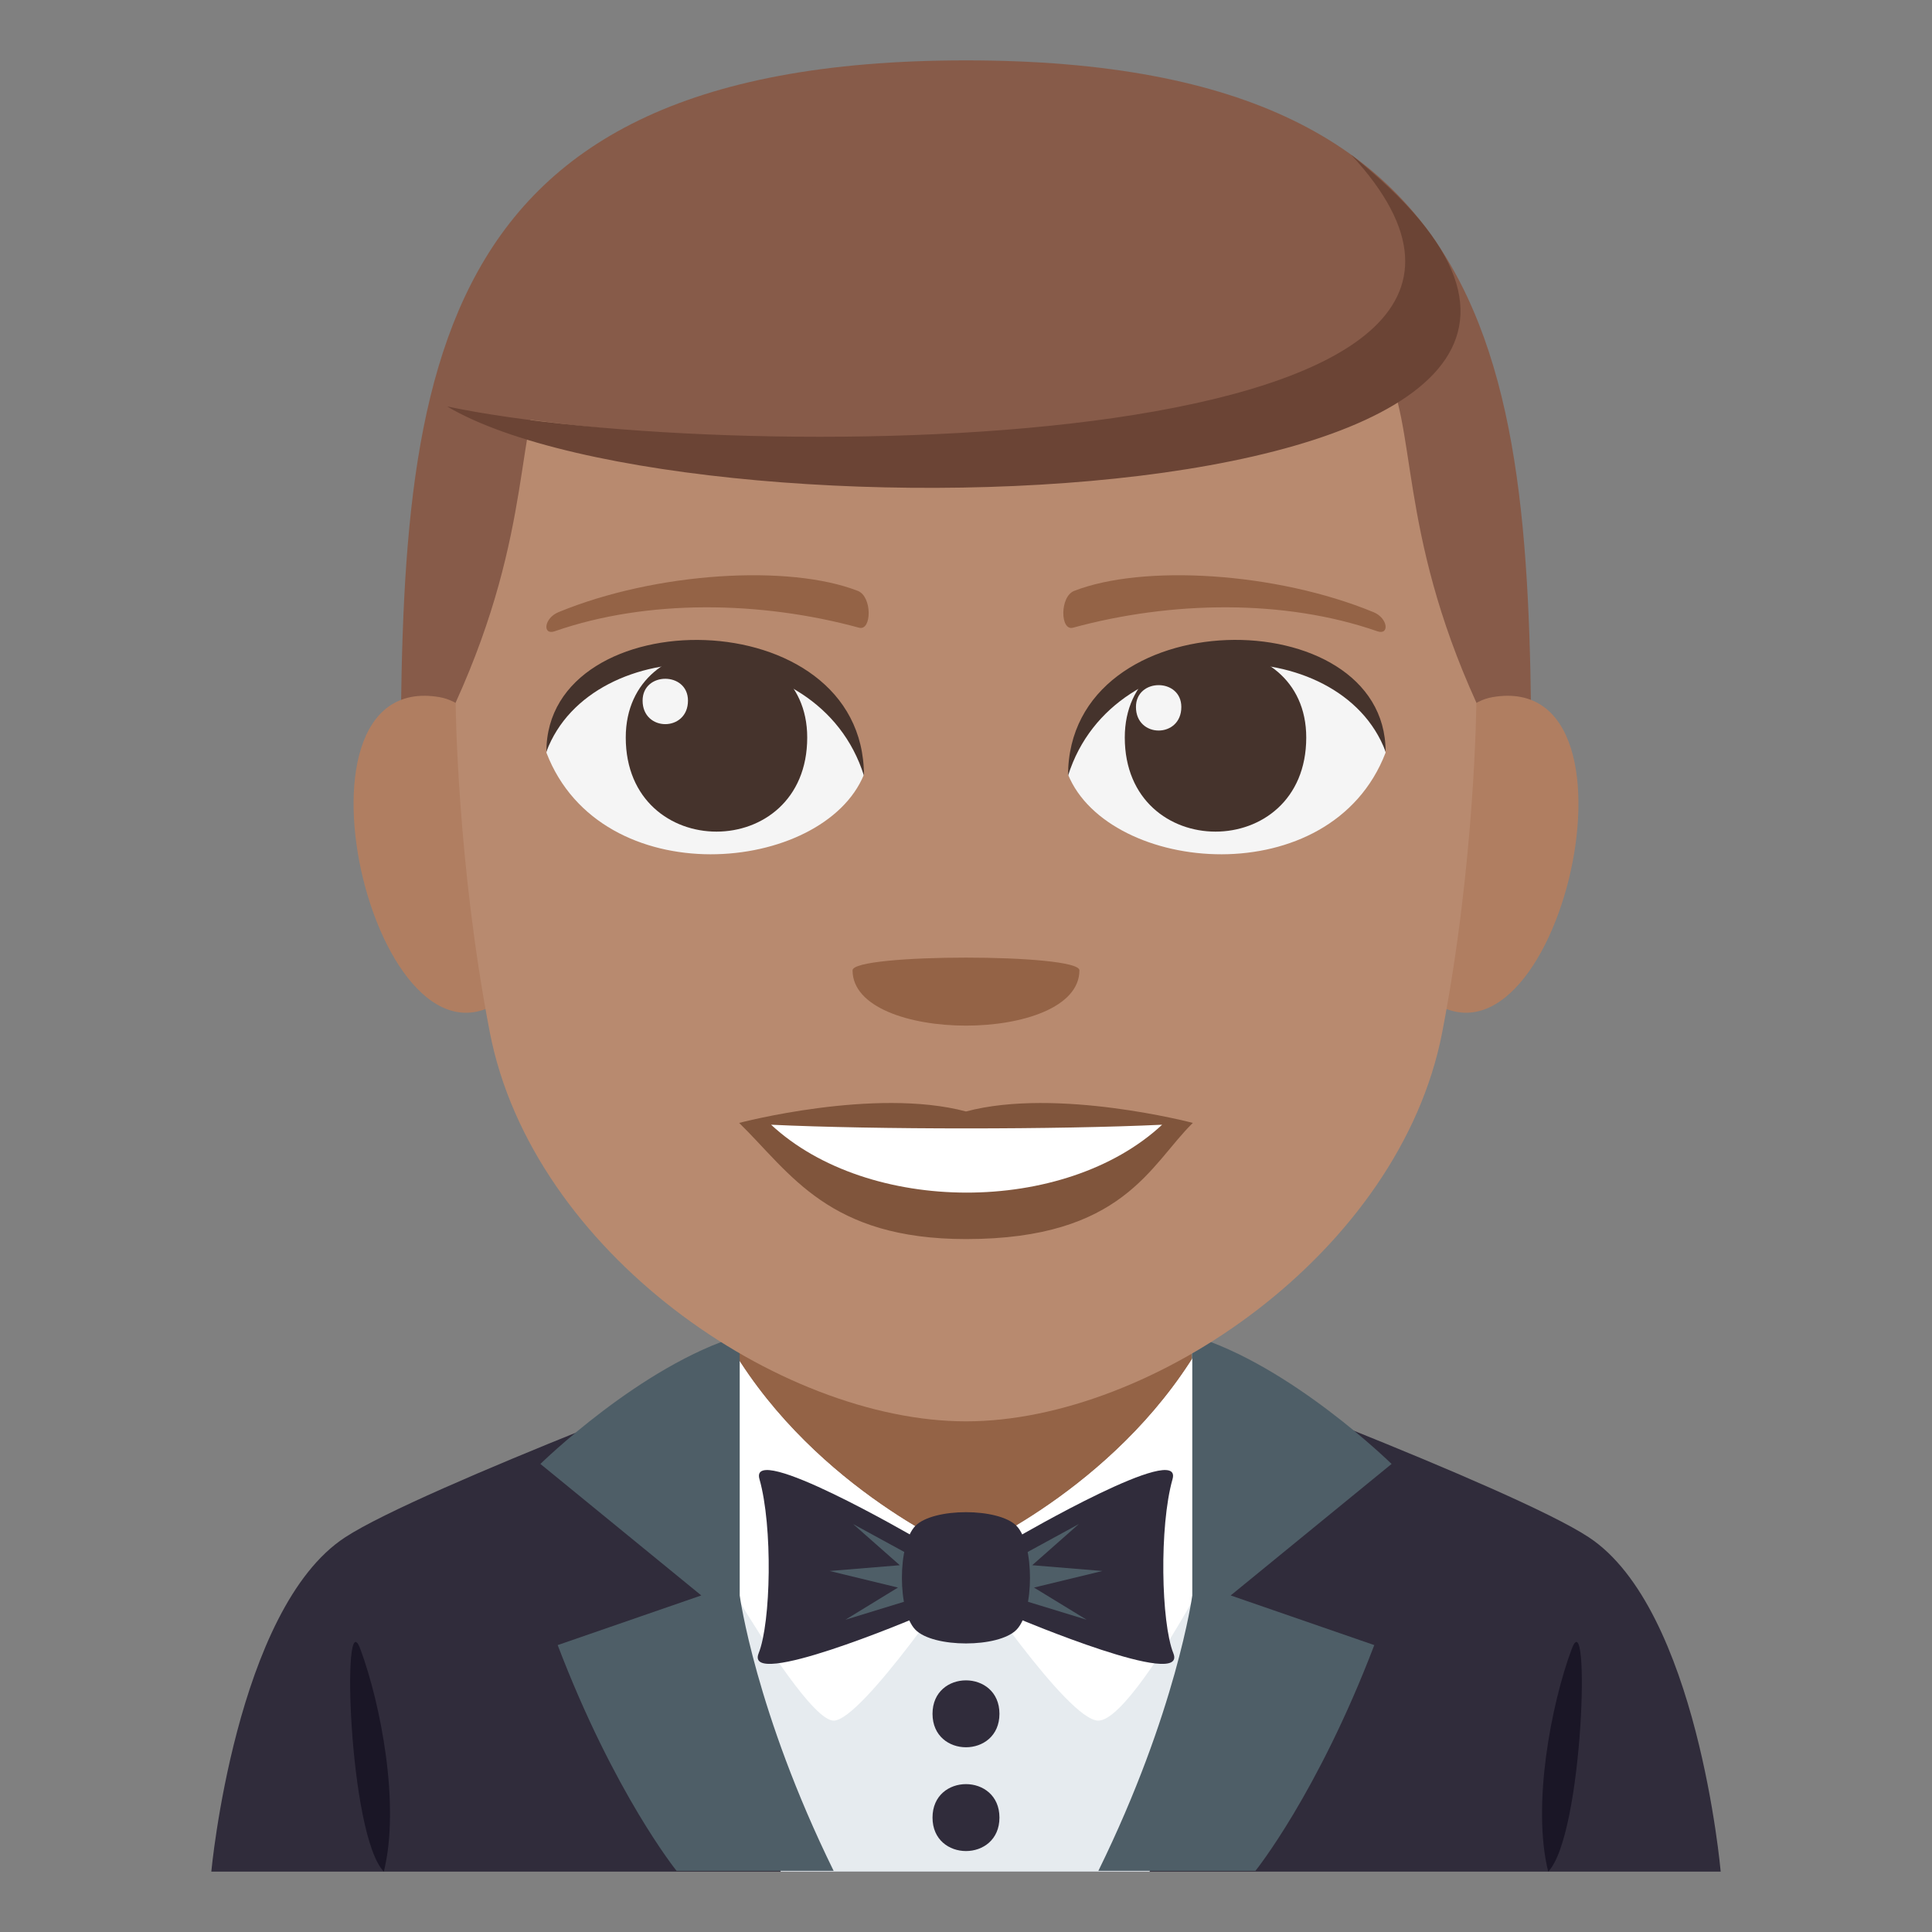<?xml version="1.0" encoding="utf-8"?>
<!-- Generator: Adobe Illustrator 15.0.0, SVG Export Plug-In . SVG Version: 6.00 Build 0)  -->
<!DOCTYPE svg PUBLIC "-//W3C//DTD SVG 1.1//EN" "http://www.w3.org/Graphics/SVG/1.1/DTD/svg11.dtd">
<svg version="1.1" id="Layer_1" xmlns="http://www.w3.org/2000/svg" xmlns:xlink="http://www.w3.org/1999/xlink" x="0px" y="0px"
	 width="64px" height="64px" viewBox="0 0 64 64" enable-background="new 0 0 64 64" xml:space="preserve">
<rect x="0" y="0" width="64" height="64" fill="#808080" stroke="none"/>
<path fill="#302C3B" d="M11.435,50.924c2.499-1.634,14.014-5.949,14.014-5.949h13.186c0,0,11.505,4.307,13.993,5.947
	C56.24,53.297,57,62,57,62H7C7,62,7.807,53.289,11.435,50.924"/>
<rect x="24.473" y="43.708" fill="#946346" width="15" height="7.884"/>
<path fill="#1A1626" d="M52.061,54.634c-0.68,1.837-1.318,5.173-0.775,7.366C52.454,60.793,52.691,52.924,52.061,54.634"/>
<path fill="#1A1626" d="M12.715,62c0.545-2.193-0.096-5.529-0.775-7.366C11.309,52.924,11.546,60.793,12.715,62"/>
<path fill="#E6EBEF" d="M38.081,62c1.821-4.404,1.863-17.746,1.863-17.746c-2.669,4.842-7.681,7.051-7.973,7.176
	C31.68,51.305,26.67,49.096,24,44.254c0,0,0.041,13.342,1.863,17.746H38.081z"/>
<path fill="#FFFFFF" d="M31.972,51.43C31.68,51.305,26.67,49.096,24,44.254c0,0,0.016,4.123,0.339,8.54
	c0.99,1.645,2.637,4.204,3.277,4.204c0.942,0,4.355-5.063,4.355-5.063s3.387,5.063,4.412,5.063c0.737,0,2.287-2.467,3.218-4.142
	c0.328-4.441,0.343-8.603,0.343-8.603C37.275,49.096,32.264,51.305,31.972,51.43"/>
<path fill="#302C3B" d="M38.869,54.767c0.492,1.227-5.146-1.154-5.146-1.154V50.91c0,0,5.48-3.186,5.119-1.913
	C38.398,50.564,38.463,53.754,38.869,54.767z"/>
<polygon fill="#4E5E67" points="36.518,52.041 34.193,51.85 35.738,50.486 33.723,51.586 33.723,52.96 35.996,53.656 34.252,52.59 
	"/>
<path fill="#302C3B" d="M25.131,54.767c-0.492,1.227,5.146-1.154,5.146-1.154V50.91c0,0-5.481-3.186-5.119-1.913
	C25.603,50.564,25.538,53.754,25.131,54.767z"/>
<polygon fill="#4E5E67" points="27.482,52.041 29.807,51.85 28.26,50.486 30.276,51.586 30.276,52.96 28.005,53.656 29.746,52.59 
	"/>
<path fill="#302C3B" d="M33.675,53.985c-0.593,0.608-2.759,0.608-3.353,0c-0.593-0.608-0.593-2.828,0-3.437
	c0.594-0.607,2.76-0.607,3.353,0C34.268,51.157,34.268,53.377,33.675,53.985z"/>
<path fill="#302C3B" d="M33.108,56.772c0,1.478-2.217,1.478-2.217,0S33.108,55.295,33.108,56.772z"/>
<path fill="#302C3B" d="M33.108,60.21c0,1.478-2.217,1.478-2.217,0S33.108,58.732,33.108,60.21z"/>
<path fill="#4E5E67" d="M22.413,61.975c0,0-2.058-2.547-3.939-7.479l4.757-1.645l-5.329-4.356c0,0,3.328-3.269,6.602-4.249v8.605
	c0,0,0.518,3.842,3.111,9.123H22.413z"/>
<path fill="#4E5E67" d="M41.587,61.975c0,0,2.056-2.547,3.938-7.479l-4.757-1.645l5.33-4.356c0,0-3.329-3.269-6.602-4.249v8.605
	c0,0-0.519,3.842-3.111,9.123H41.587z"/>
<path fill="#875B49" d="M32,2C13.271,2,13.268,13.269,13.268,27.359h37.465C50.732,13.269,50.729,2,32,2z"/>
<path fill="#B07E61" d="M16.986,32.836c2.029-1.888,0.188-9.299-2.429-9.743C8.967,22.138,12.609,36.913,16.986,32.836z"/>
<path fill="#B07E61" d="M47.014,32.836c-2.029-1.888-0.188-9.299,2.43-9.743C55.033,22.138,51.393,36.911,47.014,32.836z"/>
<path fill="#B88A6F" d="M32,9.514c-19.565,0-11.682,2.266-16.906,13.76c0,0,0.039,5.271,1.132,10.924
	c1.41,7.289,9.613,12.886,15.774,12.886c6.163,0,14.365-5.597,15.775-12.886c1.094-5.653,1.131-10.924,1.131-10.924
	C43.684,11.779,51.566,9.514,32,9.514z"/>
<path fill="#F5F5F5" d="M45.9,24.932c-1.81,4.715-9.171,4.023-10.52,0.726C36.405,20.361,44.905,19.907,45.9,24.932z"/>
<path fill="#45332C" d="M37.26,24.431c0,4.157,6.011,4.157,6.011,0C43.271,20.571,37.26,20.571,37.26,24.431z"/>
<path fill="#45332C" d="M45.9,24.899c0-5.062-10.52-5.062-10.52,0.799C36.885,20.891,44.398,20.891,45.9,24.899z"/>
<path fill="#F5F5F5" d="M18.1,24.932c1.811,4.715,9.172,4.023,10.52,0.726C27.595,20.361,19.096,19.907,18.1,24.932z"/>
<path fill="#45332C" d="M26.74,24.431c0,4.157-6.011,4.157-6.011,0C20.729,20.571,26.74,20.571,26.74,24.431z"/>
<path fill="#45332C" d="M18.1,24.899c0-5.06,10.52-5.06,10.52,0.798C27.117,20.891,19.602,20.891,18.1,24.899z"/>
<path fill="#F5F5F5" d="M37.63,23.42c0,1.04,1.503,1.04,1.503,0C39.133,22.455,37.63,22.455,37.63,23.42z"/>
<path fill="#F5F5F5" d="M22.79,23.209c0,1.039-1.503,1.039-1.503,0C21.287,22.244,22.79,22.244,22.79,23.209z"/>
<path fill="#80553C" d="M32,36.819c-3.027-0.806-7.514,0.379-7.514,0.379c1.709,1.675,2.961,3.848,7.514,3.848
	c5.217,0,6.103-2.468,7.514-3.848C39.514,37.198,35.023,36.014,32,36.819z"/>
<path fill="#FFFFFF" d="M25.544,37.258c3.216,2.989,9.718,3.008,12.953,0C35.065,37.42,28.998,37.422,25.544,37.258z"/>
<path fill="#946346" d="M45.5,20.279c-3.229-1.331-7.648-1.592-9.918-0.704c-0.479,0.187-0.463,1.333-0.04,1.219
	c3.253-0.887,6.998-0.954,10.079,0.116C46.035,21.056,45.984,20.478,45.5,20.279z"/>
<path fill="#946346" d="M18.5,20.279c3.229-1.331,7.647-1.592,9.918-0.704c0.479,0.187,0.463,1.333,0.04,1.219
	c-3.254-0.887-6.999-0.954-10.079,0.116C17.965,21.056,18.016,20.478,18.5,20.279z"/>
<path fill="#875B49" d="M46.961,7.787c6.978,9.57-25.413,7.074-32.15,5.677C14.811,13.464,24.705-0.031,46.961,7.787z"/>
<path fill="#6B4435" d="M14.811,13.464c9.676,2.037,39.26,1.755,29.949-8.336C59.94,17.239,23.004,18.316,14.811,13.464z"/>
<path fill="#946346" d="M35.757,32.143c0,2.443-7.515,2.443-7.515,0C28.242,31.582,35.757,31.582,35.757,32.143z"/>
</svg>
